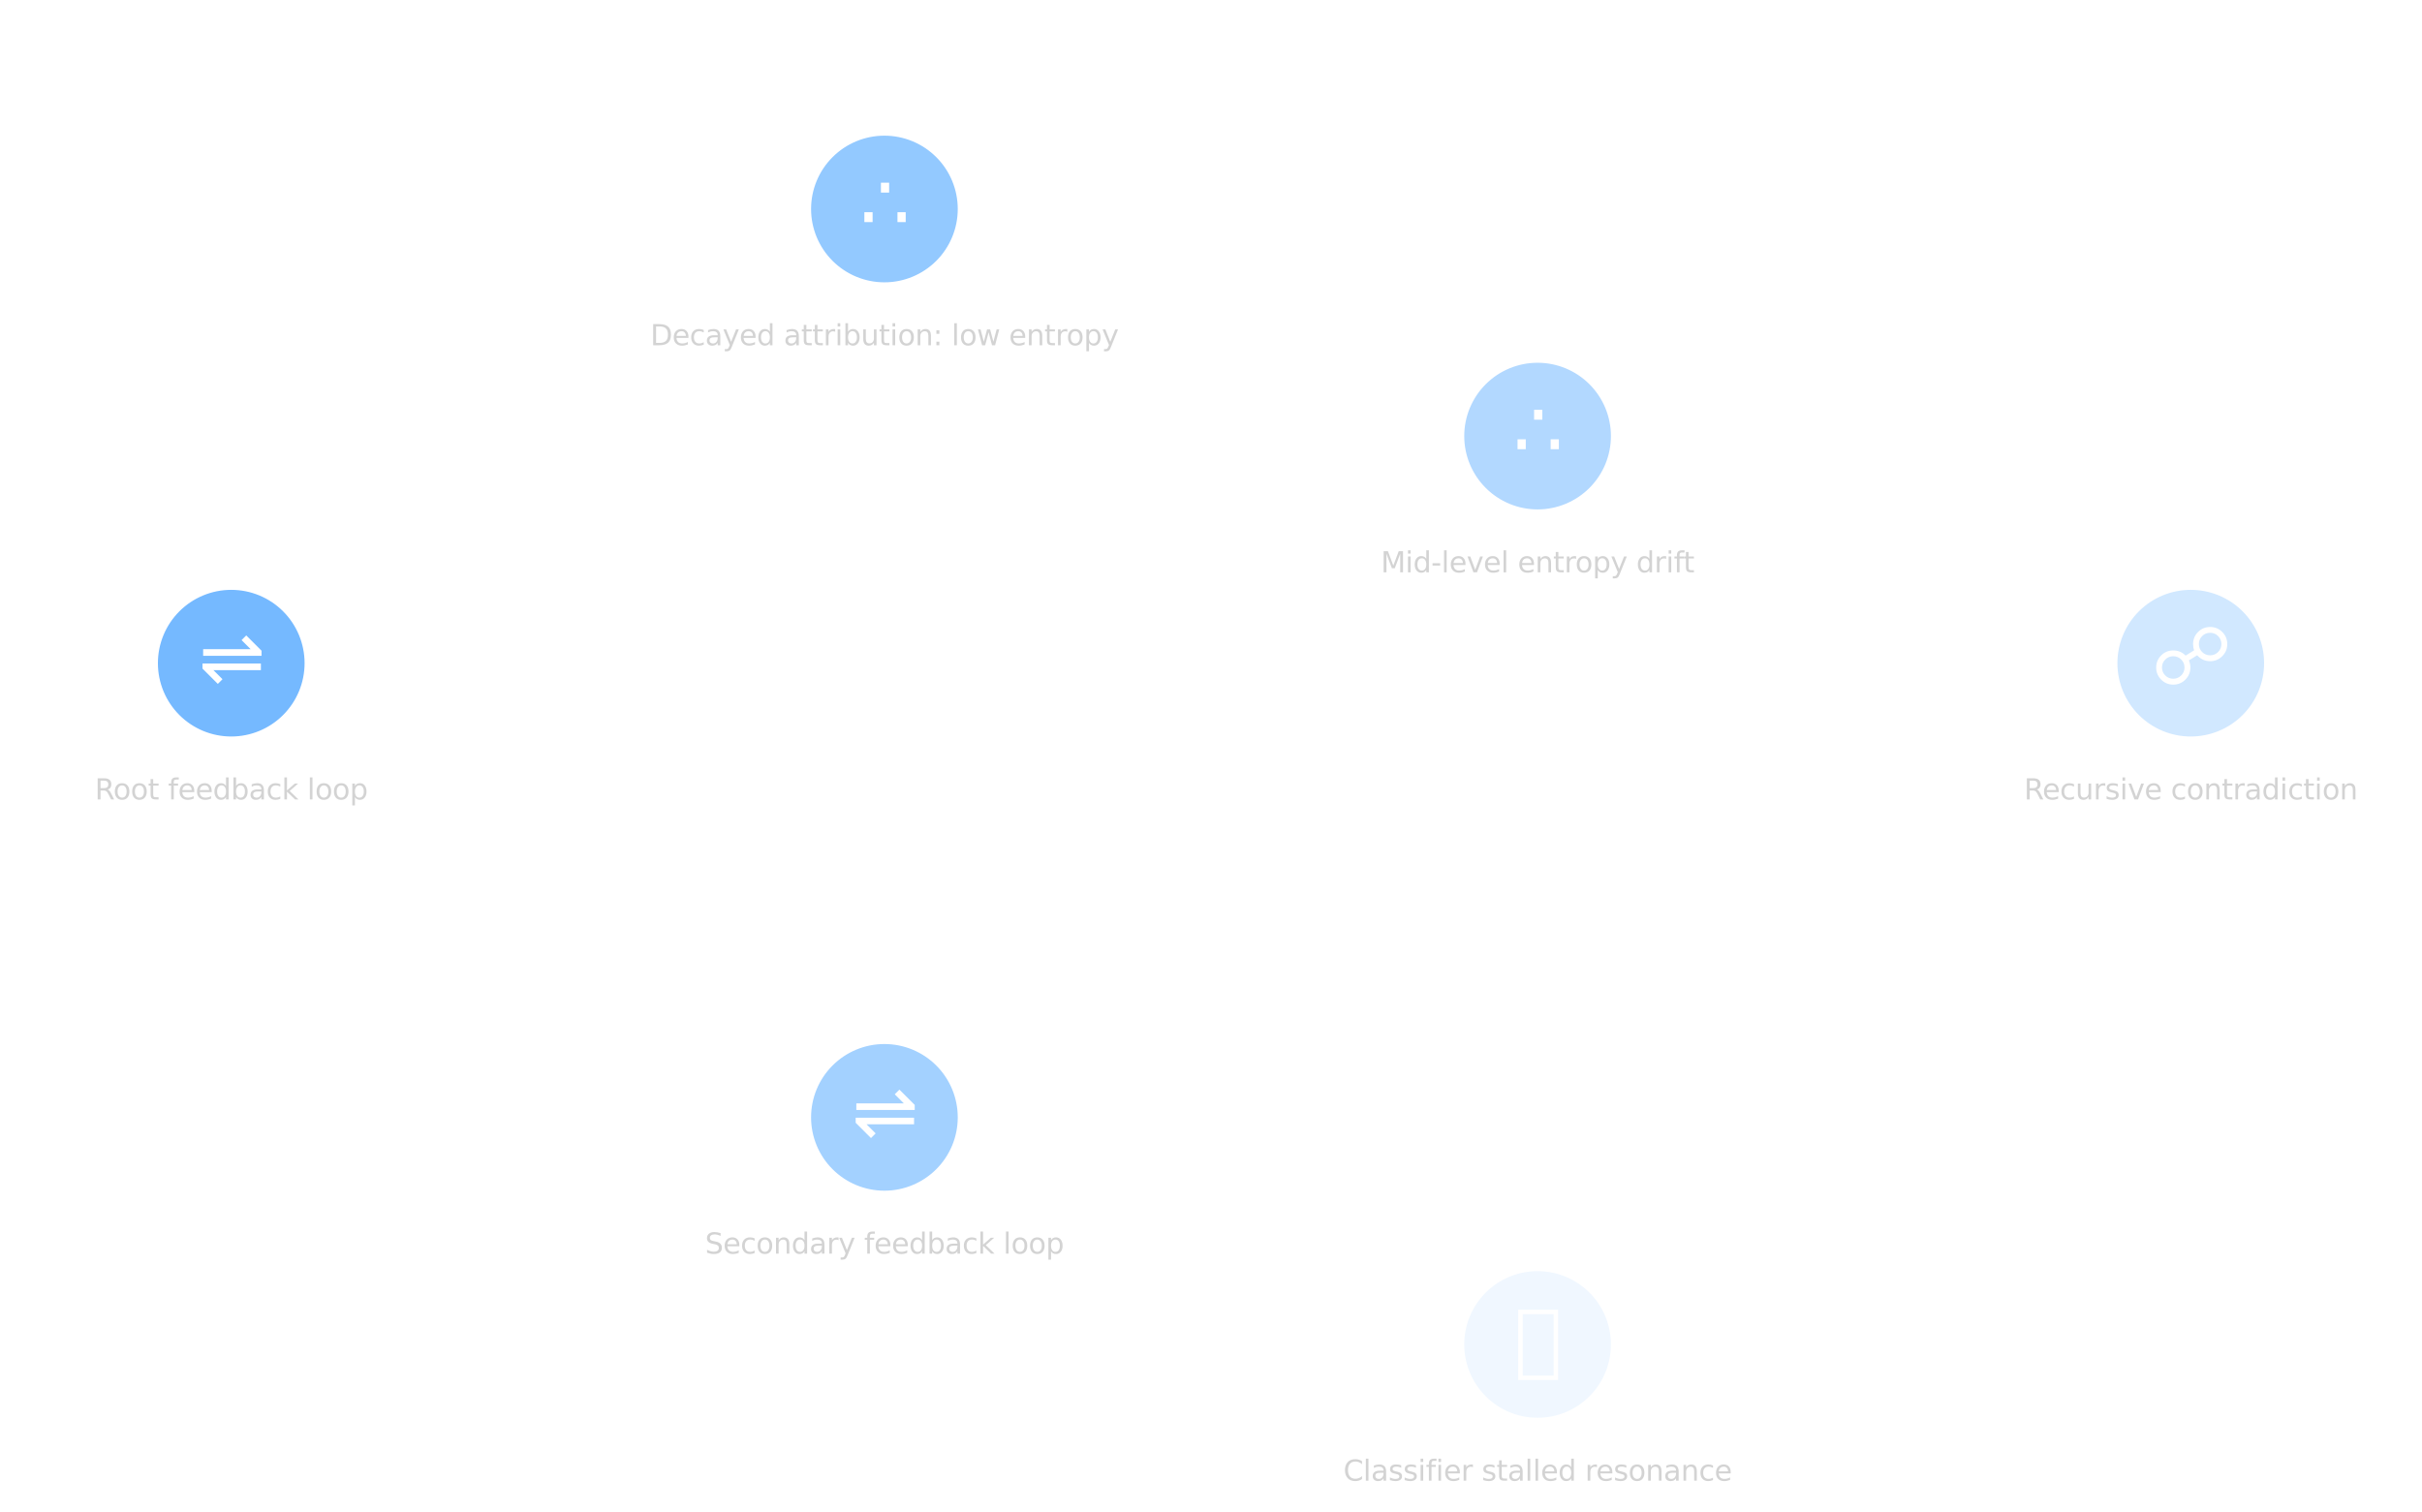 <?xml version="1.0" encoding="utf-8" standalone="no"?>
<!DOCTYPE svg PUBLIC "-//W3C//DTD SVG 1.1//EN"
  "http://www.w3.org/Graphics/SVG/1.1/DTD/svg11.dtd">
<svg xmlns:xlink="http://www.w3.org/1999/xlink" width="684pt" height="427.112pt" viewBox="0 0 684 427.112" xmlns="http://www.w3.org/2000/svg" version="1.1">
 <defs>
  <style type="text/css">*{stroke-linejoin: round; stroke-linecap: butt}</style>
 </defs>
 <g id="figure_1">
  <g id="patch_1">
   <path d="M 0 427.112 
L 684 427.112 
L 684 0 
L 0 0 
z
" style="fill: #ffffff"/>
  </g>
  <g id="axes_1">
   <g id="patch_2">
    <path d="M 72.413 182.382 
Q 157.536 123.18 240.824 65.255 
" clip-path="url(#p886abf69e5)" style="fill: none; stroke: #ffffff; stroke-width: 2; stroke-linecap: round"/>
    <path d="M 236.398 65.897 
L 240.824 65.255 
L 238.682 69.181 
L 236.398 65.897 
z
" clip-path="url(#p886abf69e5)" style="fill: #ffffff; stroke: #ffffff; stroke-width: 2; stroke-linecap: round"/>
   </g>
   <g id="patch_3">
    <path d="M 72.413 192.268 
Q 157.536 251.469 240.824 309.395 
" clip-path="url(#p886abf69e5)" style="fill: none; stroke: #ffffff; stroke-width: 2; stroke-linecap: round"/>
    <path d="M 238.682 305.469 
L 240.824 309.395 
L 236.398 308.753 
L 238.682 305.469 
z
" clip-path="url(#p886abf69e5)" style="fill: #ffffff; stroke: #ffffff; stroke-width: 2; stroke-linecap: round"/>
   </g>
   <g id="patch_4">
    <path d="M 257.951 61.879 
Q 342.001 91.107 423.94 119.6 
" clip-path="url(#p886abf69e5)" style="fill: none; stroke: #ffffff; stroke-width: 2; stroke-linecap: round"/>
    <path d="M 420.818 116.398 
L 423.94 119.6 
L 419.505 120.176 
L 420.818 116.398 
z
" clip-path="url(#p886abf69e5)" style="fill: #ffffff; stroke: #ffffff; stroke-width: 2; stroke-linecap: round"/>
   </g>
   <g id="patch_5">
    <path d="M 442.414 126.025 
Q 526.464 155.252 608.402 183.746 
" clip-path="url(#p886abf69e5)" style="fill: none; stroke: #ffffff; stroke-width: 2; stroke-linecap: round"/>
    <path d="M 605.281 180.543 
L 608.402 183.746 
L 603.967 184.321 
L 605.281 180.543 
z
" clip-path="url(#p886abf69e5)" style="fill: #ffffff; stroke: #ffffff; stroke-width: 2; stroke-linecap: round"/>
   </g>
   <g id="patch_6">
    <path d="M 257.951 318.461 
Q 342.001 347.689 423.94 376.182 
" clip-path="url(#p886abf69e5)" style="fill: none; stroke: #ffffff; stroke-width: 2; stroke-linecap: round"/>
    <path d="M 420.818 372.979 
L 423.94 376.182 
L 419.505 376.757 
L 420.818 372.979 
z
" clip-path="url(#p886abf69e5)" style="fill: #ffffff; stroke: #ffffff; stroke-width: 2; stroke-linecap: round"/>
   </g>
   <g id="PathCollection_1">
    <defs>
     <path id="C0_0_17ab41e886" d="M 0 21.213 
C 5.626 21.213 11.022 18.978 15 15 
C 18.978 11.022 21.213 5.626 21.213 -0 
C 21.213 -5.626 18.978 -11.022 15 -15 
C 11.022 -18.978 5.626 -21.213 0 -21.213 
C -5.626 -21.213 -11.022 -18.978 -15 -15 
C -18.978 -11.022 -21.213 -5.626 -21.213 0 
C -21.213 5.626 -18.978 11.022 -15 15 
C -11.022 18.978 -5.626 21.213 0 21.213 
z
"/>
    </defs>
    <g clip-path="url(#p886abf69e5)">
     <use xlink:href="#C0_0_17ab41e886" x="65.306" y="187.325" style="fill: #66b2ff; fill-opacity: 0.9; stroke: #ffffff"/>
    </g>
    <g clip-path="url(#p886abf69e5)">
     <use xlink:href="#C0_0_17ab41e886" x="249.769" y="59.034" style="fill: #66b2ff; fill-opacity: 0.7; stroke: #ffffff"/>
    </g>
    <g clip-path="url(#p886abf69e5)">
     <use xlink:href="#C0_0_17ab41e886" x="434.231" y="123.179" style="fill: #66b2ff; fill-opacity: 0.5; stroke: #ffffff"/>
    </g>
    <g clip-path="url(#p886abf69e5)">
     <use xlink:href="#C0_0_17ab41e886" x="618.694" y="187.325" style="fill: #66b2ff; fill-opacity: 0.3; stroke: #ffffff"/>
    </g>
    <g clip-path="url(#p886abf69e5)">
     <use xlink:href="#C0_0_17ab41e886" x="249.769" y="315.616" style="fill: #66b2ff; fill-opacity: 0.6; stroke: #ffffff"/>
    </g>
    <g clip-path="url(#p886abf69e5)">
     <use xlink:href="#C0_0_17ab41e886" x="434.231" y="379.761" style="fill: #66b2ff; fill-opacity: 0.1; stroke: #ffffff"/>
    </g>
   </g>
   <g id="text_1">
    <g clip-path="url(#p886abf69e5)">
     <!-- ⇌ -->
     <g style="fill: #ffffff" transform="translate(56.088 193.395) scale(0.22 -0.22)">
      <defs>
       <path id="DejaVuSans-21cc" d="M 313 1696 
L 4997 1696 
L 4997 1165 
L 1188 1165 
L 1916 437 
L 1541 62 
L 313 1290 
L 313 1696 
z
M 5050 2317 
L 366 2317 
L 366 2848 
L 4175 2848 
L 3447 3576 
L 3822 3951 
L 5050 2723 
L 5050 2317 
z
" transform="scale(0.016)"/>
      </defs>
      <use xlink:href="#DejaVuSans-21cc"/>
     </g>
    </g>
   </g>
   <g id="text_2">
    <g clip-path="url(#p886abf69e5)">
     <!-- ∴ -->
     <g style="fill: #ffffff" transform="translate(242.77 65.104) scale(0.22 -0.22)">
      <defs>
       <path id="DejaVuSans-2234" d="M 380 1467 
L 1040 1467 
L 1040 673 
L 380 673 
L 380 1467 
z
M 3036 1467 
L 3696 1467 
L 3696 673 
L 3036 673 
L 3036 1467 
z
M 1708 3835 
L 2368 3835 
L 2368 3041 
L 1708 3041 
L 1708 3835 
z
" transform="scale(0.016)"/>
      </defs>
      <use xlink:href="#DejaVuSans-2234"/>
     </g>
    </g>
   </g>
   <g id="text_3">
    <g clip-path="url(#p886abf69e5)">
     <!-- ∴ -->
     <g style="fill: #ffffff" transform="translate(427.233 129.25) scale(0.22 -0.22)">
      <use xlink:href="#DejaVuSans-2234"/>
     </g>
    </g>
   </g>
   <g id="text_4">
    <g clip-path="url(#p886abf69e5)">
     <!-- ☍ -->
     <g style="fill: #ffffff" transform="translate(607.555 193.395) scale(0.22 -0.22)">
      <defs>
       <path id="DejaVuSans-260d" d="M 1759 2281 
Q 1384 2281 1120 2017 
Q 856 1753 856 1378 
Q 856 1003 1120 739 
Q 1384 475 1759 475 
Q 2134 475 2398 739 
Q 2663 1003 2663 1378 
Q 2663 1753 2400 2017 
Q 2138 2281 1759 2281 
z
M 5359 3898 
Q 5097 4163 4719 4163 
Q 4341 4163 4078 3898 
Q 3816 3634 3816 3259 
Q 3816 2884 4078 2620 
Q 4341 2356 4719 2356 
Q 5094 2356 5358 2620 
Q 5622 2884 5622 3259 
Q 5622 3634 5359 3898 
z
M 3016 1947 
Q 3134 1684 3134 1372 
Q 3134 806 2732 404 
Q 2331 3 1759 3 
Q 1194 3 792 404 
Q 391 806 391 1372 
Q 391 1944 789 2345 
Q 1188 2747 1759 2747 
Q 2338 2747 2738 2347 
Q 2744 2338 2750 2331 
L 3438 2759 
Q 3350 2988 3350 3253 
Q 3350 3825 3748 4226 
Q 4147 4628 4719 4628 
Q 5294 4628 5694 4226 
Q 6094 3825 6094 3253 
Q 6094 2688 5692 2286 
Q 5291 1884 4719 1884 
Q 4153 1884 3750 2288 
Q 3716 2322 3681 2359 
L 3016 1947 
z
" transform="scale(0.016)"/>
      </defs>
      <use xlink:href="#DejaVuSans-260d"/>
     </g>
    </g>
   </g>
   <g id="text_5">
    <g clip-path="url(#p886abf69e5)">
     <!-- ⇌ -->
     <g style="fill: #ffffff" transform="translate(240.551 321.686) scale(0.22 -0.22)">
      <use xlink:href="#DejaVuSans-21cc"/>
     </g>
    </g>
   </g>
   <g id="text_6">
    <g clip-path="url(#p886abf69e5)">
     <!-- ⧖ -->
     <g style="fill: #ffffff" transform="translate(427.63 385.832) scale(0.22 -0.22)">
      <defs>
       <path id="DejaVuSans-29d6" d="M 319 -1131 
L 319 4513 
L 3519 4513 
L 3519 -1131 
L 319 -1131 
z
M 678 -775 
L 3163 -775 
L 3163 4153 
L 678 4153 
L 678 -775 
z
" transform="scale(0.016)"/>
      </defs>
      <use xlink:href="#DejaVuSans-29d6"/>
     </g>
    </g>
   </g>
   <g id="text_7">
    <!-- Root feedback loop -->
    <g style="fill: #d3d3d3" transform="translate(26.779 225.812) scale(0.08 -0.08)">
     <defs>
      <path id="DejaVuSans-52" d="M 2841 2188 
Q 3044 2119 3236 1894 
Q 3428 1669 3622 1275 
L 4263 0 
L 3584 0 
L 2988 1197 
Q 2756 1666 2539 1819 
Q 2322 1972 1947 1972 
L 1259 1972 
L 1259 0 
L 628 0 
L 628 4666 
L 2053 4666 
Q 2853 4666 3247 4331 
Q 3641 3997 3641 3322 
Q 3641 2881 3436 2590 
Q 3231 2300 2841 2188 
z
M 1259 4147 
L 1259 2491 
L 2053 2491 
Q 2509 2491 2742 2702 
Q 2975 2913 2975 3322 
Q 2975 3731 2742 3939 
Q 2509 4147 2053 4147 
L 1259 4147 
z
" transform="scale(0.016)"/>
      <path id="DejaVuSans-6f" d="M 1959 3097 
Q 1497 3097 1228 2736 
Q 959 2375 959 1747 
Q 959 1119 1226 758 
Q 1494 397 1959 397 
Q 2419 397 2687 759 
Q 2956 1122 2956 1747 
Q 2956 2369 2687 2733 
Q 2419 3097 1959 3097 
z
M 1959 3584 
Q 2709 3584 3137 3096 
Q 3566 2609 3566 1747 
Q 3566 888 3137 398 
Q 2709 -91 1959 -91 
Q 1206 -91 779 398 
Q 353 888 353 1747 
Q 353 2609 779 3096 
Q 1206 3584 1959 3584 
z
" transform="scale(0.016)"/>
      <path id="DejaVuSans-74" d="M 1172 4494 
L 1172 3500 
L 2356 3500 
L 2356 3053 
L 1172 3053 
L 1172 1153 
Q 1172 725 1289 603 
Q 1406 481 1766 481 
L 2356 481 
L 2356 0 
L 1766 0 
Q 1100 0 847 248 
Q 594 497 594 1153 
L 594 3053 
L 172 3053 
L 172 3500 
L 594 3500 
L 594 4494 
L 1172 4494 
z
" transform="scale(0.016)"/>
      <path id="DejaVuSans-20" transform="scale(0.016)"/>
      <path id="DejaVuSans-66" d="M 2375 4863 
L 2375 4384 
L 1825 4384 
Q 1516 4384 1395 4259 
Q 1275 4134 1275 3809 
L 1275 3500 
L 2222 3500 
L 2222 3053 
L 1275 3053 
L 1275 0 
L 697 0 
L 697 3053 
L 147 3053 
L 147 3500 
L 697 3500 
L 697 3744 
Q 697 4328 969 4595 
Q 1241 4863 1831 4863 
L 2375 4863 
z
" transform="scale(0.016)"/>
      <path id="DejaVuSans-65" d="M 3597 1894 
L 3597 1613 
L 953 1613 
Q 991 1019 1311 708 
Q 1631 397 2203 397 
Q 2534 397 2845 478 
Q 3156 559 3463 722 
L 3463 178 
Q 3153 47 2828 -22 
Q 2503 -91 2169 -91 
Q 1331 -91 842 396 
Q 353 884 353 1716 
Q 353 2575 817 3079 
Q 1281 3584 2069 3584 
Q 2775 3584 3186 3129 
Q 3597 2675 3597 1894 
z
M 3022 2063 
Q 3016 2534 2758 2815 
Q 2500 3097 2075 3097 
Q 1594 3097 1305 2825 
Q 1016 2553 972 2059 
L 3022 2063 
z
" transform="scale(0.016)"/>
      <path id="DejaVuSans-64" d="M 2906 2969 
L 2906 4863 
L 3481 4863 
L 3481 0 
L 2906 0 
L 2906 525 
Q 2725 213 2448 61 
Q 2172 -91 1784 -91 
Q 1150 -91 751 415 
Q 353 922 353 1747 
Q 353 2572 751 3078 
Q 1150 3584 1784 3584 
Q 2172 3584 2448 3432 
Q 2725 3281 2906 2969 
z
M 947 1747 
Q 947 1113 1208 752 
Q 1469 391 1925 391 
Q 2381 391 2643 752 
Q 2906 1113 2906 1747 
Q 2906 2381 2643 2742 
Q 2381 3103 1925 3103 
Q 1469 3103 1208 2742 
Q 947 2381 947 1747 
z
" transform="scale(0.016)"/>
      <path id="DejaVuSans-62" d="M 3116 1747 
Q 3116 2381 2855 2742 
Q 2594 3103 2138 3103 
Q 1681 3103 1420 2742 
Q 1159 2381 1159 1747 
Q 1159 1113 1420 752 
Q 1681 391 2138 391 
Q 2594 391 2855 752 
Q 3116 1113 3116 1747 
z
M 1159 2969 
Q 1341 3281 1617 3432 
Q 1894 3584 2278 3584 
Q 2916 3584 3314 3078 
Q 3713 2572 3713 1747 
Q 3713 922 3314 415 
Q 2916 -91 2278 -91 
Q 1894 -91 1617 61 
Q 1341 213 1159 525 
L 1159 0 
L 581 0 
L 581 4863 
L 1159 4863 
L 1159 2969 
z
" transform="scale(0.016)"/>
      <path id="DejaVuSans-61" d="M 2194 1759 
Q 1497 1759 1228 1600 
Q 959 1441 959 1056 
Q 959 750 1161 570 
Q 1363 391 1709 391 
Q 2188 391 2477 730 
Q 2766 1069 2766 1631 
L 2766 1759 
L 2194 1759 
z
M 3341 1997 
L 3341 0 
L 2766 0 
L 2766 531 
Q 2569 213 2275 61 
Q 1981 -91 1556 -91 
Q 1019 -91 701 211 
Q 384 513 384 1019 
Q 384 1609 779 1909 
Q 1175 2209 1959 2209 
L 2766 2209 
L 2766 2266 
Q 2766 2663 2505 2880 
Q 2244 3097 1772 3097 
Q 1472 3097 1187 3025 
Q 903 2953 641 2809 
L 641 3341 
Q 956 3463 1253 3523 
Q 1550 3584 1831 3584 
Q 2591 3584 2966 3190 
Q 3341 2797 3341 1997 
z
" transform="scale(0.016)"/>
      <path id="DejaVuSans-63" d="M 3122 3366 
L 3122 2828 
Q 2878 2963 2633 3030 
Q 2388 3097 2138 3097 
Q 1578 3097 1268 2742 
Q 959 2388 959 1747 
Q 959 1106 1268 751 
Q 1578 397 2138 397 
Q 2388 397 2633 464 
Q 2878 531 3122 666 
L 3122 134 
Q 2881 22 2623 -34 
Q 2366 -91 2075 -91 
Q 1284 -91 818 406 
Q 353 903 353 1747 
Q 353 2603 823 3093 
Q 1294 3584 2113 3584 
Q 2378 3584 2631 3529 
Q 2884 3475 3122 3366 
z
" transform="scale(0.016)"/>
      <path id="DejaVuSans-6b" d="M 581 4863 
L 1159 4863 
L 1159 1991 
L 2875 3500 
L 3609 3500 
L 1753 1863 
L 3688 0 
L 2938 0 
L 1159 1709 
L 1159 0 
L 581 0 
L 581 4863 
z
" transform="scale(0.016)"/>
      <path id="DejaVuSans-6c" d="M 603 4863 
L 1178 4863 
L 1178 0 
L 603 0 
L 603 4863 
z
" transform="scale(0.016)"/>
      <path id="DejaVuSans-70" d="M 1159 525 
L 1159 -1331 
L 581 -1331 
L 581 3500 
L 1159 3500 
L 1159 2969 
Q 1341 3281 1617 3432 
Q 1894 3584 2278 3584 
Q 2916 3584 3314 3078 
Q 3713 2572 3713 1747 
Q 3713 922 3314 415 
Q 2916 -91 2278 -91 
Q 1894 -91 1617 61 
Q 1341 213 1159 525 
z
M 3116 1747 
Q 3116 2381 2855 2742 
Q 2594 3103 2138 3103 
Q 1681 3103 1420 2742 
Q 1159 2381 1159 1747 
Q 1159 1113 1420 752 
Q 1681 391 2138 391 
Q 2594 391 2855 752 
Q 3116 1113 3116 1747 
z
" transform="scale(0.016)"/>
     </defs>
     <use xlink:href="#DejaVuSans-52"/>
     <use xlink:href="#DejaVuSans-6f" x="64.982"/>
     <use xlink:href="#DejaVuSans-6f" x="126.164"/>
     <use xlink:href="#DejaVuSans-74" x="187.346"/>
     <use xlink:href="#DejaVuSans-20" x="226.555"/>
     <use xlink:href="#DejaVuSans-66" x="258.342"/>
     <use xlink:href="#DejaVuSans-65" x="293.547"/>
     <use xlink:href="#DejaVuSans-65" x="355.07"/>
     <use xlink:href="#DejaVuSans-64" x="416.594"/>
     <use xlink:href="#DejaVuSans-62" x="480.07"/>
     <use xlink:href="#DejaVuSans-61" x="543.547"/>
     <use xlink:href="#DejaVuSans-63" x="604.826"/>
     <use xlink:href="#DejaVuSans-6b" x="659.807"/>
     <use xlink:href="#DejaVuSans-20" x="717.717"/>
     <use xlink:href="#DejaVuSans-6c" x="749.504"/>
     <use xlink:href="#DejaVuSans-6f" x="777.287"/>
     <use xlink:href="#DejaVuSans-6f" x="838.469"/>
     <use xlink:href="#DejaVuSans-70" x="899.65"/>
    </g>
   </g>
   <g id="text_8">
    <!-- Decayed attribution: low entropy -->
    <g style="fill: #d3d3d3" transform="translate(183.665 97.521) scale(0.08 -0.08)">
     <defs>
      <path id="DejaVuSans-44" d="M 1259 4147 
L 1259 519 
L 2022 519 
Q 2988 519 3436 956 
Q 3884 1394 3884 2338 
Q 3884 3275 3436 3711 
Q 2988 4147 2022 4147 
L 1259 4147 
z
M 628 4666 
L 1925 4666 
Q 3281 4666 3915 4102 
Q 4550 3538 4550 2338 
Q 4550 1131 3912 565 
Q 3275 0 1925 0 
L 628 0 
L 628 4666 
z
" transform="scale(0.016)"/>
      <path id="DejaVuSans-79" d="M 2059 -325 
Q 1816 -950 1584 -1140 
Q 1353 -1331 966 -1331 
L 506 -1331 
L 506 -850 
L 844 -850 
Q 1081 -850 1212 -737 
Q 1344 -625 1503 -206 
L 1606 56 
L 191 3500 
L 800 3500 
L 1894 763 
L 2988 3500 
L 3597 3500 
L 2059 -325 
z
" transform="scale(0.016)"/>
      <path id="DejaVuSans-72" d="M 2631 2963 
Q 2534 3019 2420 3045 
Q 2306 3072 2169 3072 
Q 1681 3072 1420 2755 
Q 1159 2438 1159 1844 
L 1159 0 
L 581 0 
L 581 3500 
L 1159 3500 
L 1159 2956 
Q 1341 3275 1631 3429 
Q 1922 3584 2338 3584 
Q 2397 3584 2469 3576 
Q 2541 3569 2628 3553 
L 2631 2963 
z
" transform="scale(0.016)"/>
      <path id="DejaVuSans-69" d="M 603 3500 
L 1178 3500 
L 1178 0 
L 603 0 
L 603 3500 
z
M 603 4863 
L 1178 4863 
L 1178 4134 
L 603 4134 
L 603 4863 
z
" transform="scale(0.016)"/>
      <path id="DejaVuSans-75" d="M 544 1381 
L 544 3500 
L 1119 3500 
L 1119 1403 
Q 1119 906 1312 657 
Q 1506 409 1894 409 
Q 2359 409 2629 706 
Q 2900 1003 2900 1516 
L 2900 3500 
L 3475 3500 
L 3475 0 
L 2900 0 
L 2900 538 
Q 2691 219 2414 64 
Q 2138 -91 1772 -91 
Q 1169 -91 856 284 
Q 544 659 544 1381 
z
M 1991 3584 
L 1991 3584 
z
" transform="scale(0.016)"/>
      <path id="DejaVuSans-6e" d="M 3513 2113 
L 3513 0 
L 2938 0 
L 2938 2094 
Q 2938 2591 2744 2837 
Q 2550 3084 2163 3084 
Q 1697 3084 1428 2787 
Q 1159 2491 1159 1978 
L 1159 0 
L 581 0 
L 581 3500 
L 1159 3500 
L 1159 2956 
Q 1366 3272 1645 3428 
Q 1925 3584 2291 3584 
Q 2894 3584 3203 3211 
Q 3513 2838 3513 2113 
z
" transform="scale(0.016)"/>
      <path id="DejaVuSans-3a" d="M 750 794 
L 1409 794 
L 1409 0 
L 750 0 
L 750 794 
z
M 750 3309 
L 1409 3309 
L 1409 2516 
L 750 2516 
L 750 3309 
z
" transform="scale(0.016)"/>
      <path id="DejaVuSans-77" d="M 269 3500 
L 844 3500 
L 1563 769 
L 2278 3500 
L 2956 3500 
L 3675 769 
L 4391 3500 
L 4966 3500 
L 4050 0 
L 3372 0 
L 2619 2869 
L 1863 0 
L 1184 0 
L 269 3500 
z
" transform="scale(0.016)"/>
     </defs>
     <use xlink:href="#DejaVuSans-44"/>
     <use xlink:href="#DejaVuSans-65" x="77.002"/>
     <use xlink:href="#DejaVuSans-63" x="138.525"/>
     <use xlink:href="#DejaVuSans-61" x="193.506"/>
     <use xlink:href="#DejaVuSans-79" x="254.785"/>
     <use xlink:href="#DejaVuSans-65" x="313.965"/>
     <use xlink:href="#DejaVuSans-64" x="375.488"/>
     <use xlink:href="#DejaVuSans-20" x="438.965"/>
     <use xlink:href="#DejaVuSans-61" x="470.752"/>
     <use xlink:href="#DejaVuSans-74" x="532.031"/>
     <use xlink:href="#DejaVuSans-74" x="571.24"/>
     <use xlink:href="#DejaVuSans-72" x="610.449"/>
     <use xlink:href="#DejaVuSans-69" x="651.562"/>
     <use xlink:href="#DejaVuSans-62" x="679.346"/>
     <use xlink:href="#DejaVuSans-75" x="742.822"/>
     <use xlink:href="#DejaVuSans-74" x="806.201"/>
     <use xlink:href="#DejaVuSans-69" x="845.41"/>
     <use xlink:href="#DejaVuSans-6f" x="873.193"/>
     <use xlink:href="#DejaVuSans-6e" x="934.375"/>
     <use xlink:href="#DejaVuSans-3a" x="997.754"/>
     <use xlink:href="#DejaVuSans-20" x="1031.445"/>
     <use xlink:href="#DejaVuSans-6c" x="1063.232"/>
     <use xlink:href="#DejaVuSans-6f" x="1091.016"/>
     <use xlink:href="#DejaVuSans-77" x="1152.197"/>
     <use xlink:href="#DejaVuSans-20" x="1233.984"/>
     <use xlink:href="#DejaVuSans-65" x="1265.771"/>
     <use xlink:href="#DejaVuSans-6e" x="1327.295"/>
     <use xlink:href="#DejaVuSans-74" x="1390.674"/>
     <use xlink:href="#DejaVuSans-72" x="1429.883"/>
     <use xlink:href="#DejaVuSans-6f" x="1468.746"/>
     <use xlink:href="#DejaVuSans-70" x="1529.928"/>
     <use xlink:href="#DejaVuSans-79" x="1593.404"/>
    </g>
   </g>
   <g id="text_9">
    <!-- Mid-level entropy drift -->
    <g style="fill: #d3d3d3" transform="translate(389.957 161.667) scale(0.08 -0.08)">
     <defs>
      <path id="DejaVuSans-4d" d="M 628 4666 
L 1569 4666 
L 2759 1491 
L 3956 4666 
L 4897 4666 
L 4897 0 
L 4281 0 
L 4281 4097 
L 3078 897 
L 2444 897 
L 1241 4097 
L 1241 0 
L 628 0 
L 628 4666 
z
" transform="scale(0.016)"/>
      <path id="DejaVuSans-2d" d="M 313 2009 
L 1997 2009 
L 1997 1497 
L 313 1497 
L 313 2009 
z
" transform="scale(0.016)"/>
      <path id="DejaVuSans-76" d="M 191 3500 
L 800 3500 
L 1894 563 
L 2988 3500 
L 3597 3500 
L 2284 0 
L 1503 0 
L 191 3500 
z
" transform="scale(0.016)"/>
     </defs>
     <use xlink:href="#DejaVuSans-4d"/>
     <use xlink:href="#DejaVuSans-69" x="86.279"/>
     <use xlink:href="#DejaVuSans-64" x="114.062"/>
     <use xlink:href="#DejaVuSans-2d" x="177.539"/>
     <use xlink:href="#DejaVuSans-6c" x="213.623"/>
     <use xlink:href="#DejaVuSans-65" x="241.406"/>
     <use xlink:href="#DejaVuSans-76" x="302.93"/>
     <use xlink:href="#DejaVuSans-65" x="362.109"/>
     <use xlink:href="#DejaVuSans-6c" x="423.633"/>
     <use xlink:href="#DejaVuSans-20" x="451.416"/>
     <use xlink:href="#DejaVuSans-65" x="483.203"/>
     <use xlink:href="#DejaVuSans-6e" x="544.727"/>
     <use xlink:href="#DejaVuSans-74" x="608.105"/>
     <use xlink:href="#DejaVuSans-72" x="647.314"/>
     <use xlink:href="#DejaVuSans-6f" x="686.178"/>
     <use xlink:href="#DejaVuSans-70" x="747.359"/>
     <use xlink:href="#DejaVuSans-79" x="810.836"/>
     <use xlink:href="#DejaVuSans-20" x="870.016"/>
     <use xlink:href="#DejaVuSans-64" x="901.803"/>
     <use xlink:href="#DejaVuSans-72" x="965.279"/>
     <use xlink:href="#DejaVuSans-69" x="1006.393"/>
     <use xlink:href="#DejaVuSans-66" x="1034.176"/>
     <use xlink:href="#DejaVuSans-74" x="1067.631"/>
    </g>
   </g>
   <g id="text_10">
    <!-- Recursive contradiction -->
    <g style="fill: #d3d3d3" transform="translate(571.602 225.812) scale(0.08 -0.08)">
     <defs>
      <path id="DejaVuSans-73" d="M 2834 3397 
L 2834 2853 
Q 2591 2978 2328 3040 
Q 2066 3103 1784 3103 
Q 1356 3103 1142 2972 
Q 928 2841 928 2578 
Q 928 2378 1081 2264 
Q 1234 2150 1697 2047 
L 1894 2003 
Q 2506 1872 2764 1633 
Q 3022 1394 3022 966 
Q 3022 478 2636 193 
Q 2250 -91 1575 -91 
Q 1294 -91 989 -36 
Q 684 19 347 128 
L 347 722 
Q 666 556 975 473 
Q 1284 391 1588 391 
Q 1994 391 2212 530 
Q 2431 669 2431 922 
Q 2431 1156 2273 1281 
Q 2116 1406 1581 1522 
L 1381 1569 
Q 847 1681 609 1914 
Q 372 2147 372 2553 
Q 372 3047 722 3315 
Q 1072 3584 1716 3584 
Q 2034 3584 2315 3537 
Q 2597 3491 2834 3397 
z
" transform="scale(0.016)"/>
     </defs>
     <use xlink:href="#DejaVuSans-52"/>
     <use xlink:href="#DejaVuSans-65" x="64.982"/>
     <use xlink:href="#DejaVuSans-63" x="126.506"/>
     <use xlink:href="#DejaVuSans-75" x="181.486"/>
     <use xlink:href="#DejaVuSans-72" x="244.865"/>
     <use xlink:href="#DejaVuSans-73" x="285.979"/>
     <use xlink:href="#DejaVuSans-69" x="338.078"/>
     <use xlink:href="#DejaVuSans-76" x="365.861"/>
     <use xlink:href="#DejaVuSans-65" x="425.041"/>
     <use xlink:href="#DejaVuSans-20" x="486.564"/>
     <use xlink:href="#DejaVuSans-63" x="518.352"/>
     <use xlink:href="#DejaVuSans-6f" x="573.332"/>
     <use xlink:href="#DejaVuSans-6e" x="634.514"/>
     <use xlink:href="#DejaVuSans-74" x="697.893"/>
     <use xlink:href="#DejaVuSans-72" x="737.102"/>
     <use xlink:href="#DejaVuSans-61" x="778.215"/>
     <use xlink:href="#DejaVuSans-64" x="839.494"/>
     <use xlink:href="#DejaVuSans-69" x="902.971"/>
     <use xlink:href="#DejaVuSans-63" x="930.754"/>
     <use xlink:href="#DejaVuSans-74" x="985.734"/>
     <use xlink:href="#DejaVuSans-69" x="1024.943"/>
     <use xlink:href="#DejaVuSans-6f" x="1052.727"/>
     <use xlink:href="#DejaVuSans-6e" x="1113.908"/>
    </g>
   </g>
   <g id="text_11">
    <!-- Secondary feedback loop -->
    <g style="fill: #d3d3d3" transform="translate(199.119 354.103) scale(0.08 -0.08)">
     <defs>
      <path id="DejaVuSans-53" d="M 3425 4513 
L 3425 3897 
Q 3066 4069 2747 4153 
Q 2428 4238 2131 4238 
Q 1616 4238 1336 4038 
Q 1056 3838 1056 3469 
Q 1056 3159 1242 3001 
Q 1428 2844 1947 2747 
L 2328 2669 
Q 3034 2534 3370 2195 
Q 3706 1856 3706 1288 
Q 3706 609 3251 259 
Q 2797 -91 1919 -91 
Q 1588 -91 1214 -16 
Q 841 59 441 206 
L 441 856 
Q 825 641 1194 531 
Q 1563 422 1919 422 
Q 2459 422 2753 634 
Q 3047 847 3047 1241 
Q 3047 1584 2836 1778 
Q 2625 1972 2144 2069 
L 1759 2144 
Q 1053 2284 737 2584 
Q 422 2884 422 3419 
Q 422 4038 858 4394 
Q 1294 4750 2059 4750 
Q 2388 4750 2728 4690 
Q 3069 4631 3425 4513 
z
" transform="scale(0.016)"/>
     </defs>
     <use xlink:href="#DejaVuSans-53"/>
     <use xlink:href="#DejaVuSans-65" x="63.477"/>
     <use xlink:href="#DejaVuSans-63" x="125"/>
     <use xlink:href="#DejaVuSans-6f" x="179.98"/>
     <use xlink:href="#DejaVuSans-6e" x="241.162"/>
     <use xlink:href="#DejaVuSans-64" x="304.541"/>
     <use xlink:href="#DejaVuSans-61" x="368.018"/>
     <use xlink:href="#DejaVuSans-72" x="429.297"/>
     <use xlink:href="#DejaVuSans-79" x="470.41"/>
     <use xlink:href="#DejaVuSans-20" x="529.59"/>
     <use xlink:href="#DejaVuSans-66" x="561.377"/>
     <use xlink:href="#DejaVuSans-65" x="596.582"/>
     <use xlink:href="#DejaVuSans-65" x="658.105"/>
     <use xlink:href="#DejaVuSans-64" x="719.629"/>
     <use xlink:href="#DejaVuSans-62" x="783.105"/>
     <use xlink:href="#DejaVuSans-61" x="846.582"/>
     <use xlink:href="#DejaVuSans-63" x="907.861"/>
     <use xlink:href="#DejaVuSans-6b" x="962.842"/>
     <use xlink:href="#DejaVuSans-20" x="1020.752"/>
     <use xlink:href="#DejaVuSans-6c" x="1052.539"/>
     <use xlink:href="#DejaVuSans-6f" x="1080.322"/>
     <use xlink:href="#DejaVuSans-6f" x="1141.504"/>
     <use xlink:href="#DejaVuSans-70" x="1202.686"/>
    </g>
   </g>
   <g id="text_12">
    <!-- Classifier stalled resonance -->
    <g style="fill: #d3d3d3" transform="translate(379.375 418.248) scale(0.08 -0.08)">
     <defs>
      <path id="DejaVuSans-43" d="M 4122 4306 
L 4122 3641 
Q 3803 3938 3442 4084 
Q 3081 4231 2675 4231 
Q 1875 4231 1450 3742 
Q 1025 3253 1025 2328 
Q 1025 1406 1450 917 
Q 1875 428 2675 428 
Q 3081 428 3442 575 
Q 3803 722 4122 1019 
L 4122 359 
Q 3791 134 3420 21 
Q 3050 -91 2638 -91 
Q 1578 -91 968 557 
Q 359 1206 359 2328 
Q 359 3453 968 4101 
Q 1578 4750 2638 4750 
Q 3056 4750 3426 4639 
Q 3797 4528 4122 4306 
z
" transform="scale(0.016)"/>
     </defs>
     <use xlink:href="#DejaVuSans-43"/>
     <use xlink:href="#DejaVuSans-6c" x="69.824"/>
     <use xlink:href="#DejaVuSans-61" x="97.607"/>
     <use xlink:href="#DejaVuSans-73" x="158.887"/>
     <use xlink:href="#DejaVuSans-73" x="210.986"/>
     <use xlink:href="#DejaVuSans-69" x="263.086"/>
     <use xlink:href="#DejaVuSans-66" x="290.869"/>
     <use xlink:href="#DejaVuSans-69" x="326.074"/>
     <use xlink:href="#DejaVuSans-65" x="353.857"/>
     <use xlink:href="#DejaVuSans-72" x="415.381"/>
     <use xlink:href="#DejaVuSans-20" x="456.494"/>
     <use xlink:href="#DejaVuSans-73" x="488.281"/>
     <use xlink:href="#DejaVuSans-74" x="540.381"/>
     <use xlink:href="#DejaVuSans-61" x="579.59"/>
     <use xlink:href="#DejaVuSans-6c" x="640.869"/>
     <use xlink:href="#DejaVuSans-6c" x="668.652"/>
     <use xlink:href="#DejaVuSans-65" x="696.436"/>
     <use xlink:href="#DejaVuSans-64" x="757.959"/>
     <use xlink:href="#DejaVuSans-20" x="821.436"/>
     <use xlink:href="#DejaVuSans-72" x="853.223"/>
     <use xlink:href="#DejaVuSans-65" x="892.086"/>
     <use xlink:href="#DejaVuSans-73" x="953.609"/>
     <use xlink:href="#DejaVuSans-6f" x="1005.709"/>
     <use xlink:href="#DejaVuSans-6e" x="1066.891"/>
     <use xlink:href="#DejaVuSans-61" x="1130.27"/>
     <use xlink:href="#DejaVuSans-6e" x="1191.549"/>
     <use xlink:href="#DejaVuSans-63" x="1254.928"/>
     <use xlink:href="#DejaVuSans-65" x="1309.908"/>
    </g>
   </g>
   <g id="text_13">
    <!-- ∴ = Decayed attribution -->
    <g style="fill: #ffffff" transform="translate(20.592 394.034) scale(0.12 -0.12)">
     <defs>
      <path id="DejaVuSans-3d" d="M 678 2906 
L 4684 2906 
L 4684 2381 
L 678 2381 
L 678 2906 
z
M 678 1631 
L 4684 1631 
L 4684 1100 
L 678 1100 
L 678 1631 
z
" transform="scale(0.016)"/>
     </defs>
     <use xlink:href="#DejaVuSans-2234"/>
     <use xlink:href="#DejaVuSans-20" x="63.623"/>
     <use xlink:href="#DejaVuSans-3d" x="95.41"/>
     <use xlink:href="#DejaVuSans-20" x="179.199"/>
     <use xlink:href="#DejaVuSans-44" x="210.986"/>
     <use xlink:href="#DejaVuSans-65" x="287.988"/>
     <use xlink:href="#DejaVuSans-63" x="349.512"/>
     <use xlink:href="#DejaVuSans-61" x="404.492"/>
     <use xlink:href="#DejaVuSans-79" x="465.771"/>
     <use xlink:href="#DejaVuSans-65" x="524.951"/>
     <use xlink:href="#DejaVuSans-64" x="586.475"/>
     <use xlink:href="#DejaVuSans-20" x="649.951"/>
     <use xlink:href="#DejaVuSans-61" x="681.738"/>
     <use xlink:href="#DejaVuSans-74" x="743.018"/>
     <use xlink:href="#DejaVuSans-74" x="782.227"/>
     <use xlink:href="#DejaVuSans-72" x="821.436"/>
     <use xlink:href="#DejaVuSans-69" x="862.549"/>
     <use xlink:href="#DejaVuSans-62" x="890.332"/>
     <use xlink:href="#DejaVuSans-75" x="953.809"/>
     <use xlink:href="#DejaVuSans-74" x="1017.188"/>
     <use xlink:href="#DejaVuSans-69" x="1056.396"/>
     <use xlink:href="#DejaVuSans-6f" x="1084.18"/>
     <use xlink:href="#DejaVuSans-6e" x="1145.361"/>
    </g>
   </g>
   <g id="text_14">
    <!-- ⇌ = Feedback loop -->
    <g style="fill: #ffffff" transform="translate(20.592 374.63) scale(0.12 -0.12)">
     <defs>
      <path id="DejaVuSans-46" d="M 628 4666 
L 3309 4666 
L 3309 4134 
L 1259 4134 
L 1259 2759 
L 3109 2759 
L 3109 2228 
L 1259 2228 
L 1259 0 
L 628 0 
L 628 4666 
z
" transform="scale(0.016)"/>
     </defs>
     <use xlink:href="#DejaVuSans-21cc"/>
     <use xlink:href="#DejaVuSans-20" x="83.789"/>
     <use xlink:href="#DejaVuSans-3d" x="115.576"/>
     <use xlink:href="#DejaVuSans-20" x="199.365"/>
     <use xlink:href="#DejaVuSans-46" x="231.152"/>
     <use xlink:href="#DejaVuSans-65" x="283.172"/>
     <use xlink:href="#DejaVuSans-65" x="344.695"/>
     <use xlink:href="#DejaVuSans-64" x="406.219"/>
     <use xlink:href="#DejaVuSans-62" x="469.695"/>
     <use xlink:href="#DejaVuSans-61" x="533.172"/>
     <use xlink:href="#DejaVuSans-63" x="594.451"/>
     <use xlink:href="#DejaVuSans-6b" x="649.432"/>
     <use xlink:href="#DejaVuSans-20" x="707.342"/>
     <use xlink:href="#DejaVuSans-6c" x="739.129"/>
     <use xlink:href="#DejaVuSans-6f" x="766.912"/>
     <use xlink:href="#DejaVuSans-6f" x="828.094"/>
     <use xlink:href="#DejaVuSans-70" x="889.275"/>
    </g>
   </g>
   <g id="text_15">
    <!-- ☍ = Recursive contradiction -->
    <g style="fill: #ffffff" transform="translate(20.592 355.226) scale(0.12 -0.12)">
     <use xlink:href="#DejaVuSans-260d"/>
     <use xlink:href="#DejaVuSans-20" x="101.27"/>
     <use xlink:href="#DejaVuSans-3d" x="133.057"/>
     <use xlink:href="#DejaVuSans-20" x="216.846"/>
     <use xlink:href="#DejaVuSans-52" x="248.633"/>
     <use xlink:href="#DejaVuSans-65" x="313.615"/>
     <use xlink:href="#DejaVuSans-63" x="375.139"/>
     <use xlink:href="#DejaVuSans-75" x="430.119"/>
     <use xlink:href="#DejaVuSans-72" x="493.498"/>
     <use xlink:href="#DejaVuSans-73" x="534.611"/>
     <use xlink:href="#DejaVuSans-69" x="586.711"/>
     <use xlink:href="#DejaVuSans-76" x="614.494"/>
     <use xlink:href="#DejaVuSans-65" x="673.674"/>
     <use xlink:href="#DejaVuSans-20" x="735.197"/>
     <use xlink:href="#DejaVuSans-63" x="766.984"/>
     <use xlink:href="#DejaVuSans-6f" x="821.965"/>
     <use xlink:href="#DejaVuSans-6e" x="883.146"/>
     <use xlink:href="#DejaVuSans-74" x="946.525"/>
     <use xlink:href="#DejaVuSans-72" x="985.734"/>
     <use xlink:href="#DejaVuSans-61" x="1026.848"/>
     <use xlink:href="#DejaVuSans-64" x="1088.127"/>
     <use xlink:href="#DejaVuSans-69" x="1151.604"/>
     <use xlink:href="#DejaVuSans-63" x="1179.387"/>
     <use xlink:href="#DejaVuSans-74" x="1234.367"/>
     <use xlink:href="#DejaVuSans-69" x="1273.576"/>
     <use xlink:href="#DejaVuSans-6f" x="1301.359"/>
     <use xlink:href="#DejaVuSans-6e" x="1362.541"/>
    </g>
   </g>
   <g id="text_16">
    <!-- ⧖ = Classifier inertia -->
    <g style="fill: #ffffff" transform="translate(20.592 335.822) scale(0.12 -0.12)">
     <use xlink:href="#DejaVuSans-29d6"/>
     <use xlink:href="#DejaVuSans-20" x="60.01"/>
     <use xlink:href="#DejaVuSans-3d" x="91.797"/>
     <use xlink:href="#DejaVuSans-20" x="175.586"/>
     <use xlink:href="#DejaVuSans-43" x="207.373"/>
     <use xlink:href="#DejaVuSans-6c" x="277.197"/>
     <use xlink:href="#DejaVuSans-61" x="304.98"/>
     <use xlink:href="#DejaVuSans-73" x="366.26"/>
     <use xlink:href="#DejaVuSans-73" x="418.359"/>
     <use xlink:href="#DejaVuSans-69" x="470.459"/>
     <use xlink:href="#DejaVuSans-66" x="498.242"/>
     <use xlink:href="#DejaVuSans-69" x="533.447"/>
     <use xlink:href="#DejaVuSans-65" x="561.23"/>
     <use xlink:href="#DejaVuSans-72" x="622.754"/>
     <use xlink:href="#DejaVuSans-20" x="663.867"/>
     <use xlink:href="#DejaVuSans-69" x="695.654"/>
     <use xlink:href="#DejaVuSans-6e" x="723.438"/>
     <use xlink:href="#DejaVuSans-65" x="786.816"/>
     <use xlink:href="#DejaVuSans-72" x="848.34"/>
     <use xlink:href="#DejaVuSans-74" x="889.453"/>
     <use xlink:href="#DejaVuSans-69" x="928.662"/>
     <use xlink:href="#DejaVuSans-61" x="956.445"/>
    </g>
   </g>
   <g id="text_17">
    <!-- 🜏 Recursive QKOV Attribution Drift Map (Symbolic Loopback Density) -->
    <g style="fill: #ffffff" transform="translate(66.964 19.358) scale(0.16 -0.16)">
     <defs>
      <path id="DejaVuSans-1f70f" d="M 319 -1131 
L 319 4513 
L 3519 4513 
L 3519 -1131 
L 319 -1131 
z
M 678 -775 
L 3163 -775 
L 3163 4153 
L 678 4153 
L 678 -775 
z
" transform="scale(0.016)"/>
      <path id="DejaVuSans-51" d="M 2522 4238 
Q 1834 4238 1429 3725 
Q 1025 3213 1025 2328 
Q 1025 1447 1429 934 
Q 1834 422 2522 422 
Q 3209 422 3611 934 
Q 4013 1447 4013 2328 
Q 4013 3213 3611 3725 
Q 3209 4238 2522 4238 
z
M 3406 84 
L 4238 -825 
L 3475 -825 
L 2784 -78 
Q 2681 -84 2626 -87 
Q 2572 -91 2522 -91 
Q 1538 -91 948 567 
Q 359 1225 359 2328 
Q 359 3434 948 4092 
Q 1538 4750 2522 4750 
Q 3503 4750 4090 4092 
Q 4678 3434 4678 2328 
Q 4678 1516 4351 937 
Q 4025 359 3406 84 
z
" transform="scale(0.016)"/>
      <path id="DejaVuSans-4b" d="M 628 4666 
L 1259 4666 
L 1259 2694 
L 3353 4666 
L 4166 4666 
L 1850 2491 
L 4331 0 
L 3500 0 
L 1259 2247 
L 1259 0 
L 628 0 
L 628 4666 
z
" transform="scale(0.016)"/>
      <path id="DejaVuSans-4f" d="M 2522 4238 
Q 1834 4238 1429 3725 
Q 1025 3213 1025 2328 
Q 1025 1447 1429 934 
Q 1834 422 2522 422 
Q 3209 422 3611 934 
Q 4013 1447 4013 2328 
Q 4013 3213 3611 3725 
Q 3209 4238 2522 4238 
z
M 2522 4750 
Q 3503 4750 4090 4092 
Q 4678 3434 4678 2328 
Q 4678 1225 4090 567 
Q 3503 -91 2522 -91 
Q 1538 -91 948 565 
Q 359 1222 359 2328 
Q 359 3434 948 4092 
Q 1538 4750 2522 4750 
z
" transform="scale(0.016)"/>
      <path id="DejaVuSans-56" d="M 1831 0 
L 50 4666 
L 709 4666 
L 2188 738 
L 3669 4666 
L 4325 4666 
L 2547 0 
L 1831 0 
z
" transform="scale(0.016)"/>
      <path id="DejaVuSans-41" d="M 2188 4044 
L 1331 1722 
L 3047 1722 
L 2188 4044 
z
M 1831 4666 
L 2547 4666 
L 4325 0 
L 3669 0 
L 3244 1197 
L 1141 1197 
L 716 0 
L 50 0 
L 1831 4666 
z
" transform="scale(0.016)"/>
      <path id="DejaVuSans-28" d="M 1984 4856 
Q 1566 4138 1362 3434 
Q 1159 2731 1159 2009 
Q 1159 1288 1364 580 
Q 1569 -128 1984 -844 
L 1484 -844 
Q 1016 -109 783 600 
Q 550 1309 550 2009 
Q 550 2706 781 3412 
Q 1013 4119 1484 4856 
L 1984 4856 
z
" transform="scale(0.016)"/>
      <path id="DejaVuSans-6d" d="M 3328 2828 
Q 3544 3216 3844 3400 
Q 4144 3584 4550 3584 
Q 5097 3584 5394 3201 
Q 5691 2819 5691 2113 
L 5691 0 
L 5113 0 
L 5113 2094 
Q 5113 2597 4934 2840 
Q 4756 3084 4391 3084 
Q 3944 3084 3684 2787 
Q 3425 2491 3425 1978 
L 3425 0 
L 2847 0 
L 2847 2094 
Q 2847 2600 2669 2842 
Q 2491 3084 2119 3084 
Q 1678 3084 1418 2786 
Q 1159 2488 1159 1978 
L 1159 0 
L 581 0 
L 581 3500 
L 1159 3500 
L 1159 2956 
Q 1356 3278 1631 3431 
Q 1906 3584 2284 3584 
Q 2666 3584 2933 3390 
Q 3200 3197 3328 2828 
z
" transform="scale(0.016)"/>
      <path id="DejaVuSans-4c" d="M 628 4666 
L 1259 4666 
L 1259 531 
L 3531 531 
L 3531 0 
L 628 0 
L 628 4666 
z
" transform="scale(0.016)"/>
      <path id="DejaVuSans-29" d="M 513 4856 
L 1013 4856 
Q 1481 4119 1714 3412 
Q 1947 2706 1947 2009 
Q 1947 1309 1714 600 
Q 1481 -109 1013 -844 
L 513 -844 
Q 928 -128 1133 580 
Q 1338 1288 1338 2009 
Q 1338 2731 1133 3434 
Q 928 4138 513 4856 
z
" transform="scale(0.016)"/>
     </defs>
     <use xlink:href="#DejaVuSans-1f70f"/>
     <use xlink:href="#DejaVuSans-20" x="60.01"/>
     <use xlink:href="#DejaVuSans-52" x="91.797"/>
     <use xlink:href="#DejaVuSans-65" x="156.779"/>
     <use xlink:href="#DejaVuSans-63" x="218.303"/>
     <use xlink:href="#DejaVuSans-75" x="273.283"/>
     <use xlink:href="#DejaVuSans-72" x="336.662"/>
     <use xlink:href="#DejaVuSans-73" x="377.775"/>
     <use xlink:href="#DejaVuSans-69" x="429.875"/>
     <use xlink:href="#DejaVuSans-76" x="457.658"/>
     <use xlink:href="#DejaVuSans-65" x="516.838"/>
     <use xlink:href="#DejaVuSans-20" x="578.361"/>
     <use xlink:href="#DejaVuSans-51" x="610.148"/>
     <use xlink:href="#DejaVuSans-4b" x="688.859"/>
     <use xlink:href="#DejaVuSans-4f" x="748.936"/>
     <use xlink:href="#DejaVuSans-56" x="825.896"/>
     <use xlink:href="#DejaVuSans-20" x="894.305"/>
     <use xlink:href="#DejaVuSans-41" x="926.092"/>
     <use xlink:href="#DejaVuSans-74" x="992.75"/>
     <use xlink:href="#DejaVuSans-74" x="1031.959"/>
     <use xlink:href="#DejaVuSans-72" x="1071.168"/>
     <use xlink:href="#DejaVuSans-69" x="1112.281"/>
     <use xlink:href="#DejaVuSans-62" x="1140.064"/>
     <use xlink:href="#DejaVuSans-75" x="1203.541"/>
     <use xlink:href="#DejaVuSans-74" x="1266.92"/>
     <use xlink:href="#DejaVuSans-69" x="1306.129"/>
     <use xlink:href="#DejaVuSans-6f" x="1333.912"/>
     <use xlink:href="#DejaVuSans-6e" x="1395.094"/>
     <use xlink:href="#DejaVuSans-20" x="1458.473"/>
     <use xlink:href="#DejaVuSans-44" x="1490.26"/>
     <use xlink:href="#DejaVuSans-72" x="1567.262"/>
     <use xlink:href="#DejaVuSans-69" x="1608.375"/>
     <use xlink:href="#DejaVuSans-66" x="1636.158"/>
     <use xlink:href="#DejaVuSans-74" x="1669.613"/>
     <use xlink:href="#DejaVuSans-20" x="1708.822"/>
     <use xlink:href="#DejaVuSans-4d" x="1740.609"/>
     <use xlink:href="#DejaVuSans-61" x="1826.889"/>
     <use xlink:href="#DejaVuSans-70" x="1888.168"/>
     <use xlink:href="#DejaVuSans-20" x="1951.645"/>
     <use xlink:href="#DejaVuSans-28" x="1983.432"/>
     <use xlink:href="#DejaVuSans-53" x="2022.445"/>
     <use xlink:href="#DejaVuSans-79" x="2085.922"/>
     <use xlink:href="#DejaVuSans-6d" x="2145.102"/>
     <use xlink:href="#DejaVuSans-62" x="2242.514"/>
     <use xlink:href="#DejaVuSans-6f" x="2305.99"/>
     <use xlink:href="#DejaVuSans-6c" x="2367.172"/>
     <use xlink:href="#DejaVuSans-69" x="2394.955"/>
     <use xlink:href="#DejaVuSans-63" x="2422.738"/>
     <use xlink:href="#DejaVuSans-20" x="2477.719"/>
     <use xlink:href="#DejaVuSans-4c" x="2509.506"/>
     <use xlink:href="#DejaVuSans-6f" x="2563.469"/>
     <use xlink:href="#DejaVuSans-6f" x="2624.65"/>
     <use xlink:href="#DejaVuSans-70" x="2685.832"/>
     <use xlink:href="#DejaVuSans-62" x="2749.309"/>
     <use xlink:href="#DejaVuSans-61" x="2812.785"/>
     <use xlink:href="#DejaVuSans-63" x="2874.064"/>
     <use xlink:href="#DejaVuSans-6b" x="2929.045"/>
     <use xlink:href="#DejaVuSans-20" x="2986.955"/>
     <use xlink:href="#DejaVuSans-44" x="3018.742"/>
     <use xlink:href="#DejaVuSans-65" x="3095.744"/>
     <use xlink:href="#DejaVuSans-6e" x="3157.268"/>
     <use xlink:href="#DejaVuSans-73" x="3220.646"/>
     <use xlink:href="#DejaVuSans-69" x="3272.746"/>
     <use xlink:href="#DejaVuSans-74" x="3300.529"/>
     <use xlink:href="#DejaVuSans-79" x="3339.738"/>
     <use xlink:href="#DejaVuSans-29" x="3398.918"/>
    </g>
   </g>
  </g>
 </g>
 <defs>
  <clipPath id="p886abf69e5">
   <rect x="7.2" y="25.358" width="669.6" height="388.08"/>
  </clipPath>
 </defs>
</svg>
